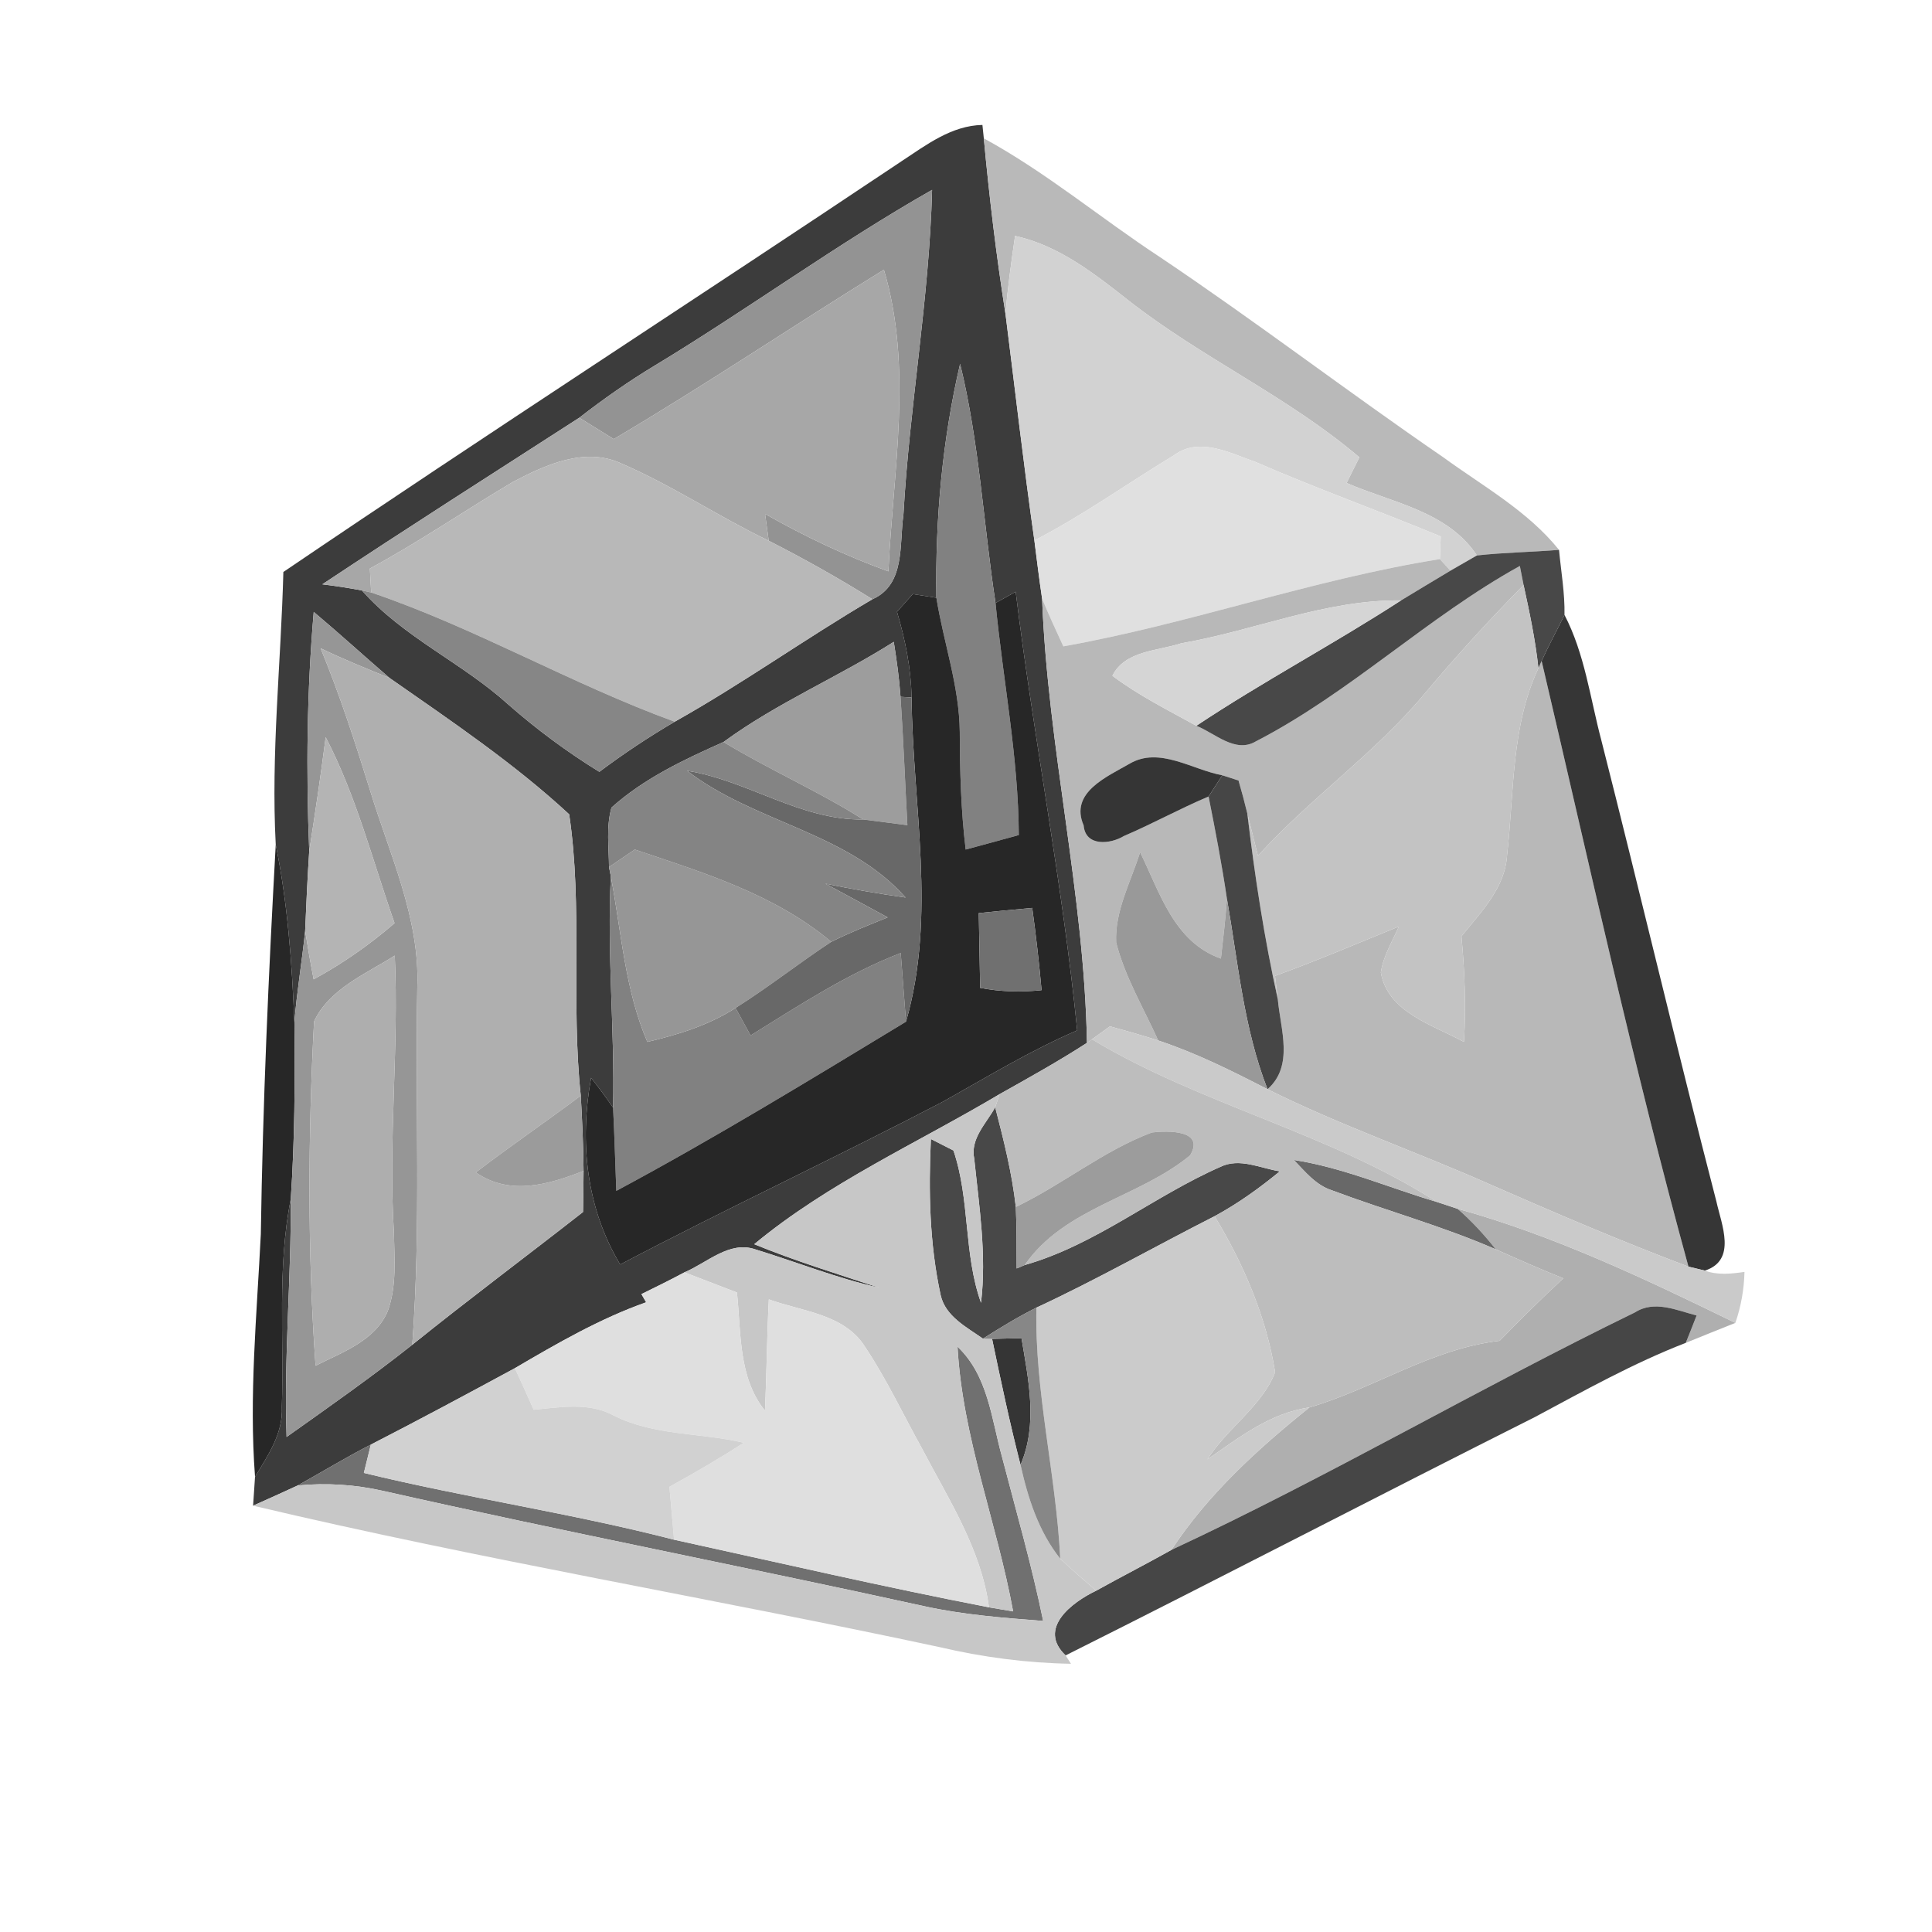 <?xml version="1.0" encoding="UTF-8" ?>
<!DOCTYPE svg PUBLIC "-//W3C//DTD SVG 1.1//EN" "http://www.w3.org/Graphics/SVG/1.1/DTD/svg11.dtd">
<svg width="180pt" height="180pt" viewBox="0 0 180 180" version="1.1" xmlns="http://www.w3.org/2000/svg">
<g id="#ffffffff">
</g>
<g id="#3c3c3cff">
<path fill="#3c3c3c" opacity="1.00" d=" M 84.01 15.01 C 86.32 13.49 88.65 11.70 91.53 11.64 L 91.66 12.89 C 92.17 18.36 92.82 23.82 93.68 29.25 C 94.57 36.28 95.37 43.33 96.37 50.35 C 96.60 52.16 96.82 53.97 97.09 55.78 C 97.62 69.66 101.02 83.28 101.27 97.16 C 98.63 98.87 95.87 100.40 93.13 101.94 C 85.46 106.50 77.18 110.19 70.27 115.92 C 74.07 117.48 78.00 118.68 81.90 119.97 C 77.96 119.09 74.22 117.58 70.37 116.40 C 67.96 115.57 65.87 117.66 63.77 118.54 C 62.45 119.25 61.10 119.91 59.76 120.57 C 59.90 120.82 60.05 121.08 60.20 121.33 C 55.88 122.86 51.91 125.16 47.97 127.47 C 43.52 129.88 39.05 132.28 34.55 134.59 C 32.23 135.78 30.00 137.14 27.73 138.40 C 26.35 139.04 24.97 139.66 23.58 140.28 C 23.62 139.60 23.72 138.26 23.76 137.59 C 24.97 135.59 26.39 133.54 26.26 131.08 C 26.47 124.62 25.82 118.11 27.09 111.72 C 27.14 119.11 26.44 126.49 26.70 133.88 C 30.65 131.08 34.61 128.30 38.41 125.29 C 43.64 121.08 49.03 117.06 54.32 112.92 C 54.35 111.64 54.36 110.36 54.37 109.09 C 54.35 106.75 54.24 104.41 54.11 102.08 C 53.18 93.37 54.31 84.51 53.03 75.87 C 47.91 71.13 42.03 67.17 36.30 63.17 C 33.93 61.13 31.62 59.02 29.23 57.01 C 28.59 64.42 28.51 71.86 28.81 79.29 C 28.65 81.77 28.53 84.25 28.43 86.72 C 28.14 89.57 27.65 92.40 27.43 95.26 C 27.20 89.70 26.80 84.14 25.69 78.69 C 25.24 70.23 26.18 61.75 26.40 53.29 C 45.48 40.35 64.85 27.83 84.01 15.01 M 61.05 34.03 C 58.59 35.51 56.24 37.16 53.97 38.92 C 45.98 44.07 37.95 49.18 30.03 54.44 C 31.27 54.59 32.50 54.78 33.72 55.01 C 37.59 59.39 43.07 61.75 47.35 65.63 C 50.00 67.96 52.84 70.06 55.84 71.91 C 58.09 70.22 60.44 68.66 62.86 67.24 C 69.17 63.70 75.05 59.49 81.28 55.83 C 84.37 54.46 83.77 50.74 84.17 47.96 C 84.73 37.85 86.58 27.83 86.84 17.69 C 77.99 22.72 69.76 28.76 61.05 34.03 M 87.24 55.69 C 86.69 55.61 85.59 55.44 85.04 55.35 C 84.55 55.90 84.06 56.45 83.57 57.00 C 84.34 59.60 84.88 62.26 84.93 64.98 L 83.90 64.92 C 83.78 63.20 83.54 61.49 83.27 59.80 C 78.08 63.09 72.37 65.49 67.41 69.13 C 63.73 70.77 60.00 72.52 56.97 75.24 C 56.46 77.04 56.73 78.94 56.74 80.78 L 56.91 81.65 C 56.54 88.84 57.29 96.01 57.12 103.20 C 56.47 102.25 55.79 101.32 55.07 100.42 C 53.98 106.39 54.62 112.55 57.78 117.81 C 67.69 112.60 77.83 107.87 87.76 102.69 C 91.92 100.37 95.98 97.88 100.36 96.00 C 99.00 82.30 96.30 68.78 94.63 55.13 C 94.16 55.39 93.22 55.92 92.75 56.18 C 91.62 48.76 91.24 41.21 89.45 33.90 C 87.79 41.00 87.13 48.42 87.24 55.69 Z" />
</g>
<g id="#b9b9b9ff">
<path fill="#b9b9b9" opacity="1.00" d=" M 91.66 12.89 C 97.48 16.06 102.56 20.34 108.08 23.96 C 117.02 29.96 125.58 36.51 134.46 42.60 C 138.18 45.31 142.32 47.59 145.25 51.23 C 142.70 51.44 140.14 51.47 137.60 51.75 C 134.87 47.62 129.69 46.84 125.46 45.00 C 125.85 44.20 126.25 43.41 126.65 42.61 C 120.01 36.95 111.95 33.34 105.11 27.97 C 101.92 25.46 98.63 22.87 94.57 21.98 C 94.22 24.39 93.88 26.81 93.68 29.25 C 92.82 23.82 92.17 18.36 91.66 12.89 Z" />
</g>
<g id="#939393ff">
<path fill="#939393" opacity="1.00" d=" M 61.05 34.03 C 69.76 28.76 77.99 22.72 86.84 17.69 C 86.58 27.83 84.73 37.85 84.17 47.96 C 83.77 50.74 84.37 54.46 81.28 55.83 C 78.14 53.87 74.92 52.06 71.62 50.38 C 71.53 49.76 71.37 48.50 71.28 47.88 C 74.96 49.97 78.79 51.79 82.77 53.23 C 83.20 43.92 85.07 34.25 82.35 25.13 C 73.92 30.33 65.71 35.88 57.18 40.91 C 56.11 40.25 55.04 39.58 53.97 38.92 C 56.24 37.16 58.59 35.51 61.05 34.03 Z" />
</g>
<g id="#d2d2d2ff">
<path fill="#d2d2d2" opacity="1.00" d=" M 94.57 21.98 C 98.63 22.87 101.92 25.46 105.11 27.97 C 111.95 33.34 120.01 36.95 126.65 42.61 C 126.25 43.41 125.85 44.20 125.46 45.00 C 129.69 46.84 134.87 47.62 137.60 51.75 C 136.98 52.10 135.75 52.81 135.13 53.17 C 134.89 52.90 134.40 52.36 134.15 52.09 C 134.17 51.56 134.21 50.51 134.23 49.98 C 128.52 47.61 122.69 45.53 117.02 43.06 C 114.63 42.23 111.75 40.66 109.39 42.41 C 105.04 45.04 100.90 48.02 96.37 50.35 C 95.37 43.33 94.57 36.28 93.68 29.25 C 93.88 26.81 94.22 24.39 94.57 21.98 Z" />
</g>
<g id="#a7a7a7ff">
<path fill="#a7a7a7" opacity="1.00" d=" M 57.18 40.91 C 65.71 35.88 73.92 30.33 82.35 25.13 C 85.07 34.25 83.20 43.92 82.77 53.23 C 78.79 51.79 74.96 49.97 71.28 47.88 C 71.37 48.50 71.53 49.76 71.62 50.38 C 66.95 48.14 62.62 45.22 57.86 43.17 C 54.48 41.62 50.79 43.32 47.77 44.91 C 43.31 47.56 39.03 50.50 34.46 52.97 C 34.49 53.53 34.55 54.65 34.58 55.20 L 33.72 55.01 C 32.50 54.78 31.27 54.59 30.03 54.44 C 37.95 49.18 45.98 44.07 53.97 38.92 C 55.04 39.58 56.11 40.25 57.18 40.91 Z" />
</g>
<g id="#818181ff">
<path fill="#818181" opacity="1.00" d=" M 87.24 55.69 C 87.13 48.42 87.79 41.00 89.45 33.90 C 91.24 41.21 91.62 48.76 92.75 56.18 C 93.45 63.39 94.88 70.53 94.92 77.80 C 93.27 78.25 91.62 78.71 89.97 79.15 C 89.53 75.51 89.43 71.85 89.42 68.19 C 89.38 63.93 87.91 59.87 87.24 55.69 Z" />
<path fill="#818181" opacity="1.00" d=" M 56.91 81.65 C 57.90 86.82 58.21 92.18 60.31 97.07 C 63.17 96.40 66.03 95.52 68.53 93.91 C 68.88 94.55 69.58 95.83 69.93 96.47 C 74.45 93.67 78.93 90.72 83.92 88.79 C 84.08 90.92 84.24 93.06 84.41 95.19 C 75.50 100.59 66.60 106.03 57.42 110.95 C 57.32 108.37 57.25 105.78 57.12 103.20 C 57.29 96.01 56.54 88.84 56.91 81.65 Z" />
</g>
<g id="#e0e0e0ff">
<path fill="#e0e0e0" opacity="1.00" d=" M 109.39 42.41 C 111.75 40.66 114.63 42.23 117.02 43.06 C 122.69 45.53 128.52 47.61 134.23 49.98 C 134.21 50.51 134.17 51.56 134.15 52.09 C 122.29 53.98 110.90 58.11 99.07 60.22 C 98.39 58.75 97.71 57.28 97.09 55.78 C 96.82 53.97 96.60 52.16 96.37 50.35 C 100.90 48.02 105.04 45.04 109.39 42.41 Z" />
</g>
<g id="#b8b8b8ff">
<path fill="#b8b8b8" opacity="1.00" d=" M 47.77 44.91 C 50.79 43.32 54.48 41.62 57.86 43.17 C 62.62 45.22 66.95 48.14 71.62 50.38 C 74.92 52.06 78.14 53.87 81.28 55.83 C 75.05 59.49 69.17 63.70 62.86 67.24 C 53.22 63.73 44.30 58.50 34.58 55.20 C 34.55 54.65 34.49 53.53 34.46 52.97 C 39.03 50.50 43.31 47.56 47.77 44.91 Z" />
<path fill="#b8b8b8" opacity="1.00" d=" M 99.07 60.22 C 110.90 58.11 122.29 53.98 134.15 52.09 C 134.40 52.36 134.89 52.90 135.13 53.17 C 133.60 54.09 132.06 55.01 130.53 55.94 C 123.50 55.85 116.92 58.75 110.07 59.93 C 107.86 60.66 104.82 60.60 103.64 62.96 C 106.07 64.79 108.80 66.15 111.46 67.62 C 113.19 68.30 115.09 70.22 117.01 69.07 C 125.79 64.54 132.97 57.50 141.60 52.73 C 141.69 53.18 141.87 54.07 141.95 54.51 C 138.72 57.78 135.63 61.18 132.67 64.70 C 128.04 70.24 122.04 74.39 117.20 79.73 C 116.87 78.41 116.54 77.10 116.21 75.79 C 115.96 74.76 115.69 73.74 115.39 72.72 C 115.01 72.60 114.26 72.36 113.88 72.23 C 111.07 71.72 108.01 69.52 105.23 71.16 C 103.12 72.38 99.63 73.84 100.96 76.90 C 101.13 78.91 103.47 78.65 104.71 77.89 C 107.38 76.75 109.92 75.34 112.60 74.21 C 113.23 77.37 113.84 80.54 114.31 83.74 C 114.18 85.60 113.96 87.45 113.75 89.31 C 109.37 87.76 108.07 83.16 106.22 79.40 C 105.36 82.15 103.85 84.87 103.99 87.81 C 104.81 91.03 106.55 93.93 107.91 96.94 C 106.42 96.46 104.92 96.04 103.41 95.62 C 102.99 95.92 102.16 96.53 101.74 96.83 L 101.27 97.16 C 101.02 83.28 97.62 69.66 97.09 55.78 C 97.71 57.28 98.39 58.75 99.07 60.22 Z" />
<path fill="#b8b8b8" opacity="1.00" d=" M 143.33 62.25 L 143.63 61.58 C 148.05 80.42 152.19 99.35 157.31 118.01 C 151.02 115.64 144.84 112.99 138.69 110.29 C 131.86 107.27 124.78 104.81 118.09 101.48 C 120.57 99.30 119.30 95.90 119.05 93.10 C 118.99 92.55 118.86 91.46 118.79 90.92 C 122.69 89.51 126.50 87.88 130.33 86.32 C 129.72 87.72 128.87 89.07 128.65 90.61 C 129.31 94.34 133.51 95.49 136.39 97.07 C 136.60 93.79 136.46 90.50 136.16 87.23 C 137.97 84.98 140.23 82.73 140.41 79.67 C 141.08 73.82 140.77 67.72 143.33 62.25 Z" />
</g>
<g id="#484848ff">
<path fill="#484848" opacity="1.00" d=" M 137.60 51.75 C 140.14 51.47 142.70 51.44 145.25 51.23 C 145.44 53.25 145.80 55.26 145.76 57.29 C 145.06 58.72 144.29 60.13 143.63 61.58 L 143.33 62.25 C 143.05 59.64 142.51 57.07 141.95 54.51 C 141.87 54.07 141.69 53.18 141.60 52.73 C 132.97 57.50 125.79 64.54 117.01 69.07 C 115.09 70.22 113.19 68.30 111.46 67.62 C 117.67 63.49 124.27 60.00 130.53 55.94 C 132.06 55.01 133.60 54.09 135.13 53.17 C 135.75 52.81 136.98 52.10 137.60 51.75 Z" />
<path fill="#484848" opacity="1.00" d=" M 90.77 107.98 C 90.37 106.08 91.89 104.68 92.72 103.16 C 93.51 106.22 94.29 109.30 94.64 112.45 C 94.73 114.36 94.71 116.27 94.72 118.18 L 95.47 117.86 C 102.10 115.97 107.47 111.45 113.71 108.71 C 115.50 107.84 117.43 108.85 119.24 109.13 C 117.34 110.69 115.33 112.14 113.16 113.31 C 107.61 116.13 102.20 119.21 96.56 121.83 C 94.84 122.69 93.20 123.69 91.58 124.72 C 90.06 123.65 88.08 122.64 87.64 120.67 C 86.60 115.90 86.50 110.98 86.73 106.12 C 87.25 106.39 88.30 106.92 88.83 107.19 C 90.39 111.76 89.76 116.80 91.40 121.38 C 91.93 116.90 91.23 112.43 90.77 107.98 Z" />
</g>
<g id="#868686ff">
<path fill="#868686" opacity="1.00" d=" M 33.72 55.01 L 34.58 55.20 C 44.30 58.50 53.22 63.73 62.86 67.24 C 60.44 68.66 58.09 70.22 55.84 71.91 C 52.84 70.06 50.00 67.96 47.35 65.63 C 43.07 61.75 37.59 59.39 33.72 55.01 Z" />
</g>
<g id="#272727ff">
<path fill="#272727" opacity="1.00" d=" M 85.04 55.35 C 85.59 55.44 86.69 55.61 87.24 55.69 C 87.91 59.87 89.38 63.93 89.42 68.19 C 89.43 71.85 89.53 75.51 89.97 79.15 C 91.62 78.71 93.27 78.25 94.92 77.80 C 94.88 70.53 93.45 63.39 92.75 56.18 C 93.22 55.92 94.16 55.39 94.63 55.13 C 96.30 68.78 99.00 82.30 100.36 96.00 C 95.98 97.88 91.92 100.37 87.76 102.69 C 77.83 107.87 67.69 112.60 57.78 117.81 C 54.62 112.55 53.98 106.39 55.07 100.42 C 55.79 101.32 56.47 102.25 57.12 103.20 C 57.25 105.78 57.32 108.37 57.42 110.95 C 66.60 106.03 75.50 100.59 84.41 95.19 C 87.26 85.30 85.03 75.04 84.93 64.98 C 84.88 62.26 84.34 59.60 83.57 57.00 C 84.06 56.45 84.55 55.90 85.04 55.35 M 91.19 85.07 C 91.24 87.39 91.28 89.72 91.32 92.04 C 93.20 92.40 95.13 92.45 97.04 92.25 C 96.81 89.69 96.52 87.13 96.17 84.59 C 94.51 84.74 92.85 84.90 91.19 85.07 Z" />
<path fill="#272727" opacity="1.00" d=" M 24.30 114.98 C 24.48 102.87 25.02 90.77 25.69 78.69 C 26.80 84.14 27.20 89.70 27.43 95.26 C 27.49 100.75 27.46 106.24 27.09 111.72 C 25.82 118.11 26.47 124.62 26.26 131.08 C 26.39 133.54 24.97 135.59 23.76 137.59 C 23.19 130.05 23.93 122.50 24.30 114.98 Z" />
</g>
<g id="#d5d5d5ff">
<path fill="#d5d5d5" opacity="1.00" d=" M 110.07 59.93 C 116.92 58.75 123.50 55.85 130.53 55.94 C 124.27 60.00 117.67 63.49 111.46 67.62 C 108.80 66.15 106.07 64.79 103.64 62.96 C 104.82 60.60 107.86 60.66 110.07 59.93 Z" />
</g>
<g id="#c3c3c3ff">
<path fill="#c3c3c3" opacity="1.00" d=" M 132.67 64.70 C 135.63 61.18 138.72 57.78 141.95 54.51 C 142.51 57.07 143.05 59.64 143.33 62.25 C 140.77 67.72 141.08 73.82 140.41 79.67 C 140.23 82.73 137.97 84.98 136.16 87.23 C 136.46 90.50 136.60 93.79 136.39 97.07 C 133.51 95.49 129.31 94.34 128.65 90.61 C 128.87 89.07 129.72 87.72 130.33 86.32 C 126.50 87.88 122.69 89.51 118.79 90.92 C 118.86 91.46 118.99 92.55 119.05 93.10 C 117.78 87.38 116.90 81.60 116.21 75.79 C 116.54 77.10 116.87 78.41 117.20 79.73 C 122.04 74.39 128.04 70.24 132.67 64.70 Z" />
</g>
<g id="#969696ff">
<path fill="#969696" opacity="1.00" d=" M 29.23 57.01 C 31.62 59.02 33.93 61.13 36.30 63.17 C 34.14 62.29 31.97 61.41 29.87 60.40 C 31.65 64.71 33.09 69.15 34.47 73.61 C 36.30 79.62 39.12 85.52 38.88 91.95 C 38.67 103.06 39.23 114.20 38.41 125.29 C 34.61 128.30 30.65 131.08 26.70 133.88 C 26.44 126.49 27.14 119.11 27.09 111.72 C 27.46 106.24 27.49 100.75 27.43 95.26 C 27.65 92.40 28.14 89.57 28.43 86.72 C 28.67 88.23 28.93 89.74 29.22 91.24 C 31.92 89.78 34.44 88.01 36.76 86.01 C 34.72 80.20 33.20 74.17 30.34 68.68 C 29.89 72.23 29.36 75.76 28.81 79.29 C 28.51 71.86 28.59 64.42 29.23 57.01 M 29.26 95.16 C 28.70 105.84 28.64 116.56 29.40 127.24 C 31.89 125.98 34.96 124.92 36.13 122.14 C 36.98 119.80 36.74 117.25 36.70 114.81 C 36.16 106.21 37.18 97.62 36.78 89.03 C 34.08 90.75 30.70 92.11 29.26 95.16 Z" />
<path fill="#969696" opacity="1.00" d=" M 56.74 80.78 C 57.54 80.24 58.34 79.70 59.14 79.15 C 65.54 81.30 72.19 83.33 77.44 87.75 C 74.42 89.74 71.58 91.99 68.53 93.91 C 66.03 95.52 63.17 96.40 60.31 97.07 C 58.21 92.18 57.90 86.82 56.91 81.65 L 56.74 80.78 Z" />
</g>
<g id="#363636ff">
<path fill="#363636" opacity="1.00" d=" M 143.63 61.58 C 144.29 60.13 145.06 58.72 145.76 57.29 C 147.65 60.92 148.15 65.04 149.19 68.96 C 152.83 83.27 156.21 97.64 159.91 111.93 C 160.39 114.10 161.84 117.41 158.84 118.38 C 158.46 118.29 157.70 118.10 157.31 118.01 C 152.19 99.35 148.05 80.42 143.63 61.58 Z" />
</g>
<g id="#afafafff">
<path fill="#afafaf" opacity="1.00" d=" M 29.87 60.40 C 31.97 61.41 34.14 62.29 36.30 63.17 C 42.03 67.17 47.91 71.13 53.03 75.87 C 54.31 84.51 53.18 93.37 54.11 102.08 C 50.88 104.50 47.54 106.78 44.33 109.23 C 47.48 111.43 51.11 110.37 54.37 109.09 C 54.36 110.36 54.35 111.64 54.32 112.92 C 49.03 117.06 43.64 121.08 38.41 125.29 C 39.23 114.20 38.67 103.06 38.88 91.95 C 39.12 85.52 36.30 79.62 34.47 73.61 C 33.09 69.15 31.65 64.71 29.87 60.40 Z" />
<path fill="#afafaf" opacity="1.00" d=" M 135.80 112.62 C 144.81 115.12 153.30 119.16 161.68 123.25 C 160.13 123.86 158.60 124.49 157.06 125.11 C 157.32 124.48 157.82 123.20 158.07 122.56 C 156.20 122.08 154.15 121.11 152.33 122.27 C 137.78 129.35 123.81 137.57 109.14 144.40 C 112.55 139.20 117.18 135.00 121.99 131.13 C 128.02 129.36 133.37 125.65 139.71 124.92 C 141.65 122.94 143.61 120.98 145.65 119.10 C 143.53 118.25 141.44 117.33 139.36 116.40 C 138.29 115.04 137.11 113.76 135.80 112.62 Z" />
</g>
<g id="#9d9d9dff">
<path fill="#9d9d9d" opacity="1.00" d=" M 67.41 69.13 C 72.37 65.49 78.08 63.09 83.27 59.80 C 83.54 61.49 83.78 63.20 83.90 64.92 C 84.17 68.90 84.32 72.89 84.54 76.88 C 83.17 76.70 81.79 76.53 80.42 76.35 C 76.22 73.69 71.65 71.71 67.41 69.13 Z" />
</g>
<g id="#686868ff">
<path fill="#686868" opacity="1.00" d=" M 83.90 64.92 L 84.93 64.98 C 85.03 75.04 87.26 85.30 84.41 95.19 C 84.24 93.06 84.08 90.92 83.92 88.79 C 78.93 90.72 74.45 93.67 69.93 96.47 C 69.58 95.83 68.88 94.55 68.53 93.91 C 71.58 91.99 74.42 89.74 77.44 87.75 C 79.15 86.89 80.93 86.19 82.70 85.47 C 80.77 84.42 78.84 83.37 76.90 82.33 C 79.38 82.83 81.86 83.27 84.37 83.62 C 78.99 77.54 70.29 76.65 64.01 71.81 C 69.67 72.71 74.56 76.43 80.42 76.35 C 81.79 76.53 83.17 76.70 84.54 76.88 C 84.32 72.89 84.17 68.90 83.90 64.92 Z" />
<path fill="#686868" opacity="1.00" d=" M 120.54 108.07 C 125.14 108.78 129.42 110.67 133.86 111.98 C 134.35 112.14 135.32 112.46 135.80 112.62 C 137.11 113.76 138.29 115.04 139.36 116.40 C 134.39 114.23 129.15 112.80 124.09 110.90 C 122.59 110.42 121.59 109.15 120.54 108.07 Z" />
</g>
<g id="#b4b4b4ff">
<path fill="#b4b4b4" opacity="1.00" d=" M 30.34 68.68 C 33.20 74.17 34.72 80.20 36.76 86.01 C 34.44 88.01 31.92 89.78 29.22 91.24 C 28.93 89.74 28.67 88.23 28.43 86.72 C 28.53 84.25 28.65 81.77 28.81 79.29 C 29.36 75.76 29.89 72.23 30.34 68.68 Z" />
</g>
<g id="#848484ff">
<path fill="#848484" opacity="1.00" d=" M 56.97 75.24 C 60.00 72.52 63.73 70.77 67.41 69.13 C 71.65 71.71 76.22 73.69 80.42 76.35 C 74.56 76.43 69.67 72.71 64.01 71.81 C 70.29 76.65 78.99 77.54 84.37 83.62 C 81.86 83.27 79.38 82.83 76.90 82.33 C 78.84 83.37 80.77 84.42 82.70 85.47 C 80.93 86.19 79.15 86.89 77.44 87.75 C 72.19 83.33 65.54 81.30 59.14 79.15 C 58.34 79.70 57.54 80.24 56.74 80.78 C 56.73 78.94 56.46 77.04 56.97 75.24 Z" />
</g>
<g id="#353535ff">
<path fill="#353535" opacity="1.00" d=" M 105.23 71.16 C 108.01 69.52 111.07 71.72 113.88 72.23 C 113.45 72.89 113.02 73.55 112.60 74.21 C 109.92 75.34 107.38 76.75 104.71 77.89 C 103.47 78.65 101.13 78.91 100.96 76.90 C 99.63 73.84 103.12 72.38 105.23 71.16 Z" />
<path fill="#353535" opacity="1.00" d=" M 92.43 124.74 C 93.12 124.72 94.49 124.69 95.17 124.67 C 95.82 128.57 96.71 132.68 95.08 136.48 C 94.08 132.59 93.25 128.67 92.43 124.74 Z" />
</g>
<g id="#464646ff">
<path fill="#464646" opacity="1.00" d=" M 113.88 72.23 C 114.26 72.36 115.01 72.60 115.39 72.72 C 115.69 73.74 115.96 74.76 116.21 75.79 C 116.90 81.60 117.78 87.38 119.05 93.10 C 119.30 95.90 120.57 99.30 118.09 101.48 C 115.87 95.80 115.35 89.69 114.31 83.74 C 113.84 80.54 113.23 77.37 112.60 74.21 C 113.02 73.55 113.45 72.89 113.88 72.23 Z" />
<path fill="#464646" opacity="1.00" d=" M 152.33 122.27 C 154.15 121.11 156.20 122.08 158.07 122.56 C 157.82 123.20 157.32 124.48 157.06 125.11 C 152.18 127.00 147.61 129.56 143.01 132.02 C 128.40 139.36 113.90 146.91 99.28 154.23 C 96.63 151.72 99.87 149.28 102.13 148.20 C 104.45 146.91 106.82 145.70 109.14 144.40 C 123.81 137.57 137.78 129.35 152.33 122.27 Z" />
</g>
<g id="#999999ff">
<path fill="#999999" opacity="1.00" d=" M 106.22 79.40 C 108.07 83.16 109.37 87.76 113.75 89.31 C 113.96 87.45 114.18 85.60 114.31 83.74 C 115.35 89.69 115.87 95.80 118.09 101.48 C 114.79 99.78 111.45 98.11 107.91 96.94 C 106.55 93.93 104.81 91.03 103.99 87.81 C 103.85 84.87 105.36 82.15 106.22 79.40 Z" />
</g>
<g id="#707070ff">
<path fill="#707070" opacity="1.00" d=" M 91.19 85.07 C 92.85 84.90 94.51 84.74 96.17 84.59 C 96.52 87.13 96.81 89.69 97.04 92.25 C 95.13 92.45 93.20 92.40 91.32 92.04 C 91.28 89.72 91.24 87.39 91.19 85.07 Z" />
<path fill="#707070" opacity="1.00" d=" M 89.21 125.47 C 92.06 128.16 92.37 132.19 93.36 135.75 C 94.68 140.83 96.14 145.88 97.19 151.02 C 93.47 150.73 89.73 150.45 86.08 149.64 C 69.30 145.95 52.44 142.68 35.68 138.90 C 33.08 138.31 30.39 138.14 27.73 138.40 C 30.00 137.14 32.23 135.78 34.55 134.59 C 34.38 135.25 34.06 136.57 33.90 137.23 C 43.48 139.56 53.24 140.98 62.80 143.45 C 72.57 145.59 82.32 147.85 92.14 149.75 C 92.70 149.84 93.83 150.03 94.39 150.13 C 92.88 141.86 89.67 133.92 89.21 125.47 Z" />
</g>
<g id="#aeaeaeff">
<path fill="#aeaeae" opacity="1.00" d=" M 29.26 95.16 C 30.70 92.11 34.08 90.75 36.78 89.03 C 37.18 97.62 36.16 106.21 36.70 114.81 C 36.74 117.25 36.98 119.80 36.13 122.14 C 34.96 124.92 31.89 125.98 29.40 127.24 C 28.64 116.56 28.70 105.84 29.26 95.16 Z" />
</g>
<g id="#cacacaff">
<path fill="#cacaca" opacity="1.00" d=" M 103.41 95.62 C 104.92 96.04 106.42 96.46 107.91 96.94 C 111.45 98.11 114.79 99.78 118.09 101.48 C 124.78 104.81 131.86 107.27 138.69 110.29 C 144.84 112.99 151.02 115.64 157.31 118.01 C 157.70 118.10 158.46 118.29 158.84 118.38 C 160.03 118.82 161.30 118.68 162.53 118.50 C 162.49 120.12 162.21 121.72 161.68 123.25 C 153.30 119.16 144.81 115.12 135.80 112.62 C 135.32 112.46 134.35 112.14 133.86 111.98 C 123.84 105.54 111.93 102.96 101.74 96.83 C 102.16 96.53 102.99 95.92 103.41 95.62 Z" />
</g>
<g id="#bdbdbdff">
<path fill="#bdbdbd" opacity="1.00" d=" M 101.27 97.16 L 101.74 96.83 C 111.93 102.96 123.84 105.54 133.86 111.98 C 129.42 110.67 125.14 108.78 120.54 108.07 C 121.59 109.15 122.59 110.42 124.09 110.90 C 129.15 112.80 134.39 114.23 139.36 116.40 C 141.44 117.33 143.53 118.25 145.65 119.10 C 143.61 120.98 141.65 122.94 139.71 124.92 C 133.37 125.65 128.02 129.36 121.99 131.13 C 118.35 131.64 115.43 133.94 112.49 135.97 C 114.31 133.07 117.58 131.01 118.80 127.85 C 117.98 122.70 115.86 117.76 113.16 113.31 C 115.33 112.14 117.34 110.69 119.24 109.13 C 117.43 108.85 115.50 107.84 113.71 108.71 C 107.47 111.45 102.10 115.97 95.47 117.86 C 99.18 112.50 106.09 111.59 110.88 107.64 C 112.29 105.27 108.82 105.33 107.32 105.51 C 102.79 107.21 98.99 110.37 94.64 112.45 C 94.29 109.30 93.51 106.22 92.72 103.16 C 92.82 102.86 93.03 102.24 93.13 101.94 C 95.87 100.40 98.63 98.87 101.27 97.16 Z" />
</g>
<g id="#9b9b9bff">
<path fill="#9b9b9b" opacity="1.00" d=" M 44.33 109.23 C 47.54 106.78 50.88 104.50 54.11 102.08 C 54.24 104.41 54.35 106.75 54.37 109.09 C 51.11 110.37 47.48 111.43 44.33 109.23 Z" />
</g>
<g id="#c7c7c7ff">
<path fill="#c7c7c7" opacity="1.00" d=" M 70.27 115.92 C 77.18 110.19 85.46 106.50 93.13 101.94 C 93.03 102.24 92.82 102.86 92.72 103.16 C 91.89 104.68 90.37 106.08 90.77 107.98 C 91.23 112.43 91.93 116.90 91.40 121.38 C 89.76 116.80 90.39 111.76 88.83 107.19 C 88.30 106.92 87.25 106.39 86.73 106.12 C 86.50 110.98 86.60 115.90 87.64 120.67 C 88.08 122.64 90.06 123.65 91.58 124.72 L 92.43 124.74 C 93.25 128.67 94.08 132.59 95.08 136.48 C 95.77 139.58 96.77 142.70 98.78 145.22 C 99.86 146.25 101.00 147.22 102.13 148.20 C 99.87 149.28 96.63 151.72 99.28 154.23 L 99.78 155.01 C 95.66 154.94 91.56 154.40 87.55 153.46 C 66.26 148.89 44.76 145.30 23.58 140.28 C 24.97 139.66 26.35 139.04 27.73 138.40 C 30.39 138.14 33.08 138.31 35.68 138.90 C 52.44 142.68 69.30 145.95 86.08 149.64 C 89.73 150.45 93.47 150.73 97.19 151.02 C 96.14 145.88 94.68 140.83 93.36 135.75 C 92.37 132.19 92.06 128.16 89.21 125.47 C 89.67 133.92 92.88 141.86 94.39 150.13 C 93.83 150.03 92.70 149.84 92.14 149.75 C 91.42 144.36 88.41 139.74 85.94 135.03 C 84.16 131.82 82.60 128.48 80.56 125.43 C 78.64 122.42 74.70 122.18 71.63 121.06 C 71.45 124.52 71.43 127.98 71.27 131.43 C 68.77 128.32 69.06 124.17 68.66 120.42 C 67.03 119.80 65.40 119.17 63.77 118.54 C 65.87 117.66 67.96 115.57 70.37 116.40 C 74.22 117.58 77.96 119.09 81.90 119.97 C 78.00 118.68 74.07 117.48 70.27 115.92 Z" />
</g>
<g id="#9c9c9cff">
<path fill="#9c9c9c" opacity="1.00" d=" M 107.32 105.51 C 108.82 105.33 112.29 105.27 110.88 107.64 C 106.09 111.59 99.18 112.50 95.47 117.86 L 94.72 118.18 C 94.71 116.27 94.73 114.36 94.64 112.45 C 98.99 110.37 102.79 107.21 107.32 105.51 Z" />
</g>
<g id="#cbcbcbff">
<path fill="#cbcbcb" opacity="1.00" d=" M 96.56 121.83 C 102.20 119.21 107.61 116.13 113.16 113.31 C 115.86 117.76 117.98 122.70 118.80 127.85 C 117.58 131.01 114.31 133.07 112.49 135.97 C 115.43 133.94 118.35 131.64 121.99 131.13 C 117.18 135.00 112.55 139.20 109.14 144.40 C 106.82 145.70 104.45 146.91 102.13 148.20 C 101.00 147.22 99.86 146.25 98.78 145.22 C 98.40 137.38 96.39 129.69 96.56 121.83 Z" />
</g>
<g id="#dfdfdfff">
<path fill="#dfdfdf" opacity="1.00" d=" M 63.77 118.54 C 65.40 119.17 67.03 119.80 68.66 120.42 C 69.06 124.17 68.77 128.32 71.27 131.43 C 71.43 127.98 71.45 124.52 71.63 121.06 C 74.70 122.18 78.64 122.42 80.56 125.43 C 82.60 128.48 84.16 131.82 85.94 135.03 C 88.41 139.74 91.42 144.36 92.14 149.75 C 82.32 147.85 72.57 145.59 62.80 143.45 C 62.65 141.80 62.51 140.16 62.37 138.52 C 64.72 137.23 67.04 135.87 69.30 134.42 C 65.27 133.46 60.94 133.79 57.16 131.87 C 54.85 130.62 52.21 131.12 49.72 131.34 C 49.14 130.04 48.56 128.75 47.97 127.47 C 51.91 125.16 55.88 122.86 60.20 121.33 C 60.05 121.08 59.90 120.82 59.76 120.57 C 61.10 119.91 62.45 119.25 63.77 118.54 Z" />
</g>
<g id="#878787ff">
<path fill="#878787" opacity="1.00" d=" M 91.58 124.72 C 93.20 123.69 94.84 122.69 96.56 121.83 C 96.39 129.69 98.40 137.38 98.78 145.22 C 96.77 142.70 95.77 139.58 95.08 136.48 C 96.71 132.68 95.82 128.57 95.17 124.67 C 94.49 124.69 93.12 124.72 92.43 124.74 L 91.58 124.72 Z" />
</g>
<g id="#d1d1d1ff">
<path fill="#d1d1d1" opacity="1.00" d=" M 34.55 134.59 C 39.05 132.28 43.52 129.88 47.97 127.47 C 48.56 128.75 49.14 130.04 49.72 131.34 C 52.21 131.12 54.85 130.62 57.16 131.87 C 60.94 133.79 65.27 133.46 69.30 134.42 C 67.04 135.87 64.72 137.23 62.37 138.52 C 62.51 140.16 62.65 141.80 62.80 143.45 C 53.24 140.98 43.48 139.56 33.90 137.23 C 34.06 136.57 34.38 135.25 34.55 134.59 Z" />
</g>
</svg>
